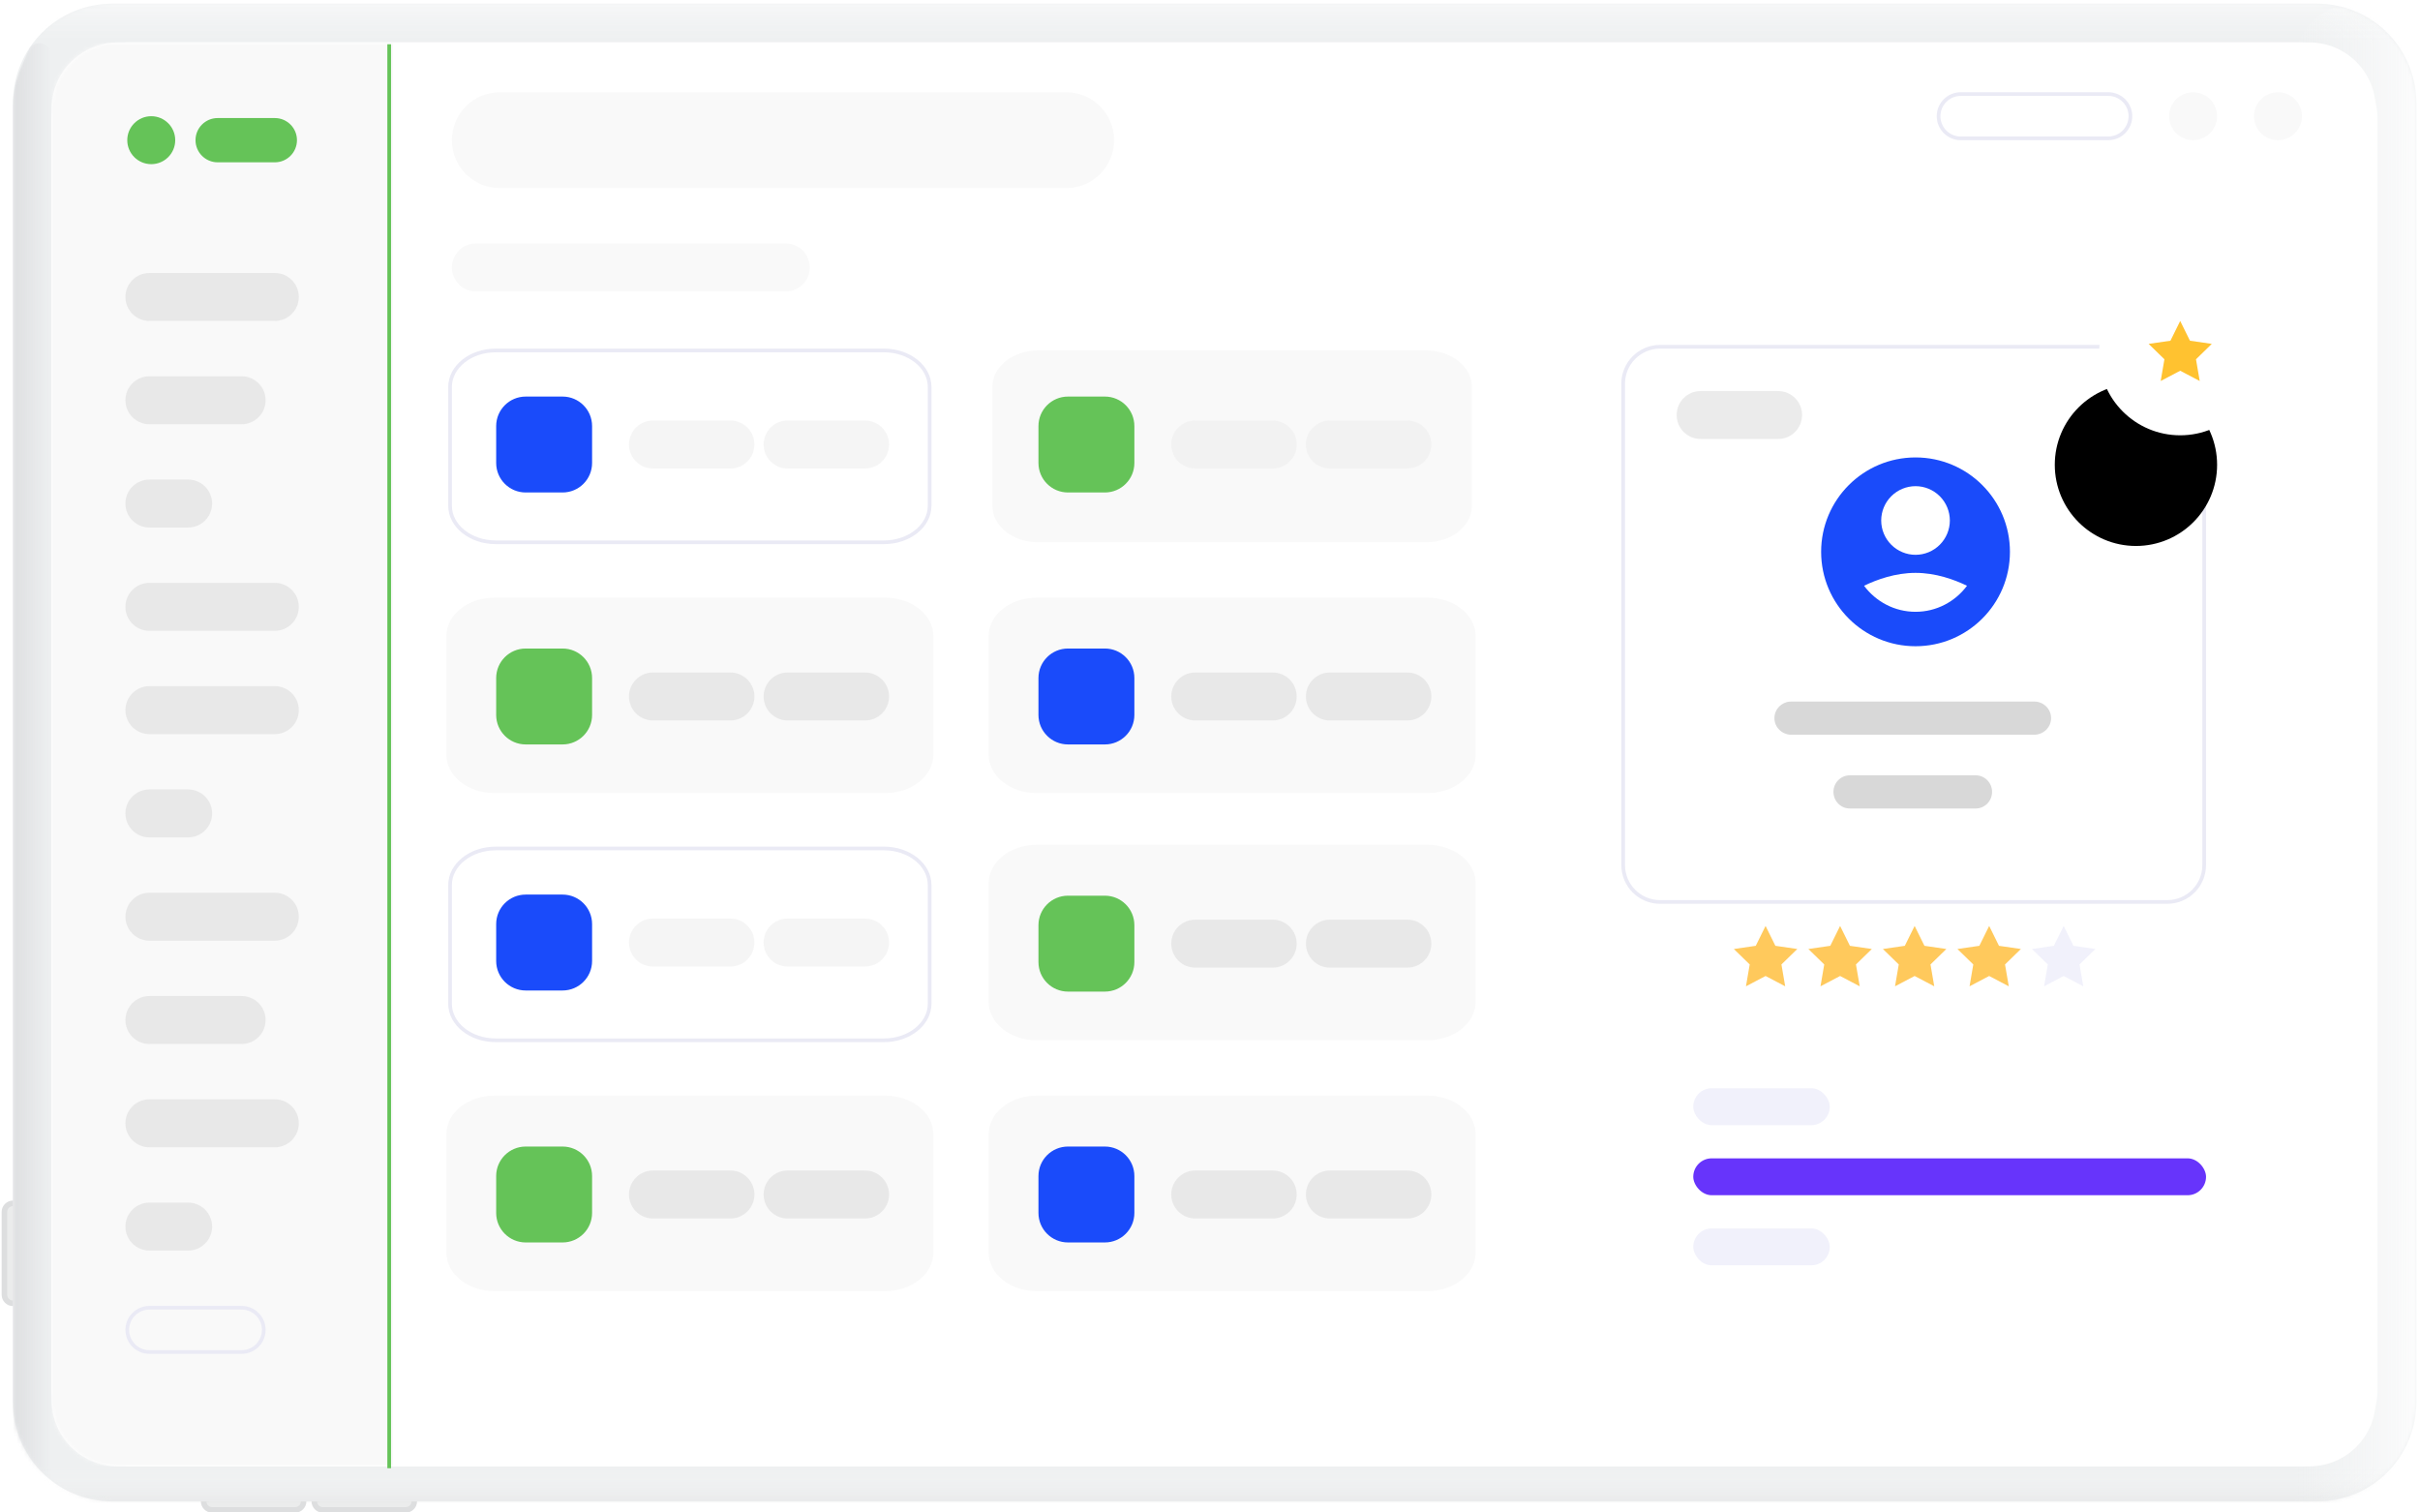 <svg width="656" height="410" viewBox="0 0 656 410" fill="none" xmlns="http://www.w3.org/2000/svg">
<g clip-path="url(#clip0_1497_3977)">
<path d="M55.999 406.3H55.199V407C55.199 408.2 56.199 409.3 57.499 409.3H79.999C81.199 409.3 82.299 408.3 82.299 407V406.2H55.999V406.3ZM4.299 327V326.2H3.499C2.299 326.2 1.199 327.2 1.199 328.5V351C1.199 352.2 2.199 353.3 3.499 353.3H4.299V327ZM85.999 406.3H85.199V407C85.199 408.2 86.199 409.3 87.499 409.3H109.999C111.199 409.3 112.299 408.3 112.299 407V406.2H85.999V406.3Z" fill="#EBECEC" stroke="#DDDEDF" stroke-width="1.5"/>
<path fill-rule="evenodd" clip-rule="evenodd" d="M3.5 28C3.5 13 15.5 1 30.5 1H628C643 1 655 13 655 28V380C655 395 643 407 628 407H30.5C15.5 407 3.5 395 3.5 380V28Z" fill="#EEF0F1"/>
<mask id="mask0_1497_3977" style="mask-type:luminance" maskUnits="userSpaceOnUse" x="3" y="1" width="652" height="406">
<path fill-rule="evenodd" clip-rule="evenodd" d="M3.5 28C3.5 13 15.5 1 30.5 1H628C643 1 655 13 655 28V380C655 395 643 407 628 407H30.5C15.5 407 3.5 395 3.5 380V28Z" fill="white"/>
</mask>
<g mask="url(#mask0_1497_3977)">
<path fill-rule="evenodd" clip-rule="evenodd" d="M622 17.5C622 13.124 623.738 8.927 626.833 5.833C629.927 2.738 634.124 1 638.5 1C642.876 1 647.073 2.738 650.167 5.833C653.262 8.927 655 13.124 655 17.5V408H622V17.5Z" fill="url(#paint0_linear_1497_3977)"/>
<path opacity="0.5" fill-rule="evenodd" clip-rule="evenodd" d="M3.501 6.3C3.501 3.3 5.901 1 8.801 1H649.801C651.193 1 652.529 1.553 653.513 2.538C654.498 3.522 655.051 4.858 655.051 6.25C655.051 7.642 654.498 8.978 653.513 9.962C652.529 10.947 651.193 11.5 649.801 11.5H8.801C8.101 11.514 7.406 11.386 6.757 11.124C6.108 10.863 5.518 10.473 5.023 9.978C4.528 9.483 4.138 8.893 3.877 8.244C3.615 7.595 3.487 6.9 3.501 6.2V6.3Z" fill="url(#paint1_linear_1497_3977)"/>
<path opacity="0.5" fill-rule="evenodd" clip-rule="evenodd" d="M3.5 402.8C3.5 399.8 5.9 397.5 8.8 397.5H649.8C651.192 397.5 652.528 398.053 653.512 399.038C654.497 400.022 655.05 401.358 655.05 402.75C655.05 404.142 654.497 405.478 653.512 406.462C652.528 407.447 651.192 408 649.8 408H8.8C7.394 408 6.046 407.442 5.052 406.448C4.058 405.454 3.5 404.106 3.5 402.7V402.8Z" fill="url(#paint2_linear_1497_3977)"/>
<path fill-rule="evenodd" clip-rule="evenodd" d="M14 15.1C14 11.9 10 10.5 8 13L5.7 18.4C4.259 21.749 3.51 25.354 3.5 29V411H14V15.1Z" fill="url(#paint3_linear_1497_3977)"/>
</g>
<path fill-rule="evenodd" clip-rule="evenodd" d="M14 32.5C14 26.93 16.212 21.589 20.151 17.651C24.089 13.713 29.43 11.5 35 11.5H623.5C629.07 11.5 634.411 13.713 638.349 17.651C642.288 21.589 644.5 26.93 644.5 32.5V376.5C644.5 382.07 642.288 387.411 638.349 391.349C634.411 395.288 629.07 397.5 623.5 397.5H35C29.43 397.5 24.089 395.288 20.151 391.349C16.212 387.411 14 382.07 14 376.5V32.5Z" fill="url(#paint4_linear_1497_3977)"/>
<path d="M626 11.5H32C22.059 11.5 14 19.559 14 29.5V379.5C14 389.441 22.059 397.5 32 397.5H626C635.941 397.5 644 389.441 644 379.5V29.5C644 19.559 635.941 11.5 626 11.5Z" fill="white"/>
<mask id="mask1_1497_3977" style="mask-type:luminance" maskUnits="userSpaceOnUse" x="14" y="11" width="630" height="387">
<path d="M626 11.5H32C22.059 11.5 14 19.559 14 29.5V379.5C14 389.441 22.059 397.5 32 397.5H626C635.941 397.5 644 389.441 644 379.5V29.5C644 19.559 635.941 11.5 626 11.5Z" fill="white"/>
</mask>
<g mask="url(#mask1_1497_3977)">
<path d="M14 11.5H106.5V397.5H14V11.5Z" fill="#F9F9F9"/>
<path d="M213 66H129C125.41 66 122.5 68.91 122.5 72.5C122.5 76.09 125.41 79 129 79H213C216.59 79 219.5 76.09 219.5 72.5C219.5 68.91 216.59 66 213 66Z" fill="#F9F9F9"/>
<path d="M289 25H135.5C128.32 25 122.5 30.82 122.5 38C122.5 45.18 128.32 51 135.5 51H289C296.18 51 302 45.18 302 38C302 30.82 296.18 25 289 25Z" fill="#F9F9F9"/>
<path d="M571.5 25.5H531.5C528.186 25.5 525.5 28.186 525.5 31.5C525.5 34.814 528.186 37.5 531.5 37.5H571.5C574.814 37.5 577.5 34.814 577.5 31.5C577.5 28.186 574.814 25.5 571.5 25.5Z" stroke="#EAEAF5"/>
<path d="M601 31.5C601 27.91 598.09 25 594.5 25C590.91 25 588 27.91 588 31.5C588 35.09 590.91 38 594.5 38C598.09 38 601 35.09 601 31.5Z" fill="#F9F9F9"/>
<path d="M624 31.5C624 27.91 621.09 25 617.5 25C613.91 25 611 27.91 611 31.5C611 35.09 613.91 38 617.5 38C621.09 38 624 35.09 624 31.5Z" fill="#F9F9F9"/>
<path opacity="0.5" d="M74.5 74H40.5C36.91 74 34 76.91 34 80.5C34 84.09 36.91 87 40.5 87H74.5C78.09 87 81 84.09 81 80.5C81 76.91 78.09 74 74.5 74Z" fill="#D8D8D8"/>
<path d="M47.5 38C47.5 34.41 44.59 31.5 41 31.5C37.41 31.5 34.5 34.41 34.5 38C34.5 41.59 37.41 44.5 41 44.5C44.59 44.5 47.5 41.59 47.5 38Z" fill="#65C358"/>
<path d="M74.5 32H59C55.686 32 53 34.686 53 38C53 41.314 55.686 44 59 44H74.5C77.814 44 80.5 41.314 80.5 38C80.5 34.686 77.814 32 74.5 32Z" fill="#65C358"/>
<path opacity="0.5" d="M65.5 102H40.5C36.91 102 34 104.91 34 108.5C34 112.09 36.91 115 40.5 115H65.5C69.09 115 72 112.09 72 108.5C72 104.91 69.09 102 65.5 102Z" fill="#D8D8D8"/>
<path opacity="0.5" d="M51 130H40.5C36.91 130 34 132.91 34 136.5C34 140.09 36.91 143 40.5 143H51C54.59 143 57.5 140.09 57.5 136.5C57.5 132.91 54.59 130 51 130Z" fill="#D8D8D8"/>
<path opacity="0.5" d="M74.5 158H40.5C36.91 158 34 160.91 34 164.5C34 168.09 36.91 171 40.5 171H74.5C78.09 171 81 168.09 81 164.5C81 160.91 78.09 158 74.5 158Z" fill="#D8D8D8"/>
<path opacity="0.5" d="M74.5 186H40.5C36.91 186 34 188.91 34 192.5C34 196.09 36.91 199 40.5 199H74.5C78.09 199 81 196.09 81 192.5C81 188.91 78.09 186 74.5 186Z" fill="#D8D8D8"/>
<path opacity="0.5" d="M51 214H40.5C36.91 214 34 216.91 34 220.5C34 224.09 36.91 227 40.5 227H51C54.59 227 57.5 224.09 57.5 220.5C57.5 216.91 54.59 214 51 214Z" fill="#D8D8D8"/>
<path opacity="0.5" d="M74.5 242H40.5C36.91 242 34 244.91 34 248.5C34 252.09 36.91 255 40.5 255H74.5C78.09 255 81 252.09 81 248.5C81 244.91 78.09 242 74.5 242Z" fill="#D8D8D8"/>
<path opacity="0.5" d="M65.5 270H40.5C36.91 270 34 272.91 34 276.5C34 280.09 36.91 283 40.5 283H65.5C69.09 283 72 280.09 72 276.5C72 272.91 69.09 270 65.5 270Z" fill="#D8D8D8"/>
<path opacity="0.5" d="M74.5 298H40.5C36.91 298 34 300.91 34 304.5C34 308.09 36.91 311 40.5 311H74.5C78.09 311 81 308.09 81 304.5C81 300.91 78.09 298 74.5 298Z" fill="#D8D8D8"/>
<path opacity="0.5" d="M51 326H40.5C36.91 326 34 328.91 34 332.5C34 336.09 36.91 339 40.5 339H51C54.59 339 57.5 336.09 57.5 332.5C57.5 328.91 54.59 326 51 326Z" fill="#D8D8D8"/>
<path d="M65.5 354.5H40.5C37.186 354.5 34.5 357.186 34.5 360.5C34.5 363.814 37.186 366.5 40.5 366.5H65.5C68.814 366.5 71.5 363.814 71.5 360.5C71.5 357.186 68.814 354.5 65.5 354.5Z" stroke="#EAEAF5"/>
<path d="M587.5 94H450C444.477 94 440 98.477 440 104V234.5C440 240.023 444.477 244.5 450 244.5H587.5C593.023 244.5 597.5 240.023 597.5 234.5V104C597.5 98.477 593.023 94 587.5 94Z" stroke="#EAEAF5"/>
<path opacity="0.5" d="M482 106H461C457.41 106 454.5 108.91 454.5 112.5C454.5 116.09 457.41 119 461 119H482C485.59 119 488.5 116.09 488.5 112.5C488.5 108.91 485.59 106 482 106Z" fill="#D8D8D8"/>
<path d="M532 181C544.979 181 555.5 170.479 555.5 157.5C555.5 144.521 544.979 134 532 134C519.021 134 508.5 144.521 508.5 157.5C508.5 170.479 519.021 181 532 181Z" stroke="white" stroke-width="13.5"/>
<path d="M239.619 95H134.381C127.543 95 122 99.434 122 104.905V137.095C122 142.565 127.543 147 134.381 147H239.619C246.457 147 252 142.565 252 137.095V104.905C252 99.434 246.457 95 239.619 95Z" stroke="#EAEAF5"/>
<path d="M386.619 95H281.381C274.543 95 269 99.434 269 104.905V137.095C269 142.565 274.543 147 281.381 147H386.619C393.457 147 399 142.565 399 137.095V104.905C399 99.434 393.457 95 386.619 95Z" fill="#F9F9F9"/>
<path d="M239.619 230H134.381C127.543 230 122 234.435 122 239.905V272.095C122 277.565 127.543 282 134.381 282H239.619C246.457 282 252 277.565 252 272.095V239.905C252 234.435 246.457 230 239.619 230Z" stroke="#EAEAF5"/>
<path d="M239.925 162H134.075C126.854 162 121 166.657 121 172.402V204.598C121 210.343 126.854 215 134.075 215H239.925C247.146 215 253 210.343 253 204.598V172.402C253 166.657 247.146 162 239.925 162Z" fill="#F9F9F9"/>
<path d="M386.925 162H281.075C273.854 162 268 166.657 268 172.402V204.598C268 210.343 273.854 215 281.075 215H386.925C394.146 215 400 210.343 400 204.598V172.402C400 166.657 394.146 162 386.925 162Z" fill="#F9F9F9"/>
<path d="M386.925 229H281.075C273.854 229 268 233.657 268 239.402V271.598C268 277.343 273.854 282 281.075 282H386.925C394.146 282 400 277.343 400 271.598V239.402C400 233.657 394.146 229 386.925 229Z" fill="#F9F9F9"/>
<path d="M239.925 297H134.075C126.854 297 121 301.657 121 307.402V339.598C121 345.343 126.854 350 134.075 350H239.925C247.146 350 253 345.343 253 339.598V307.402C253 301.657 247.146 297 239.925 297Z" fill="#F9F9F9"/>
<path d="M386.925 297H281.075C273.854 297 268 301.657 268 307.402V339.598C268 345.343 273.854 350 281.075 350H386.925C394.146 350 400 345.343 400 339.598V307.402C400 301.657 394.146 297 386.925 297Z" fill="#F9F9F9"/>
<path d="M152.5 175.8H142.5C138.082 175.8 134.5 179.382 134.5 183.8V193.8C134.5 198.218 138.082 201.8 142.5 201.8H152.5C156.918 201.8 160.5 198.218 160.5 193.8V183.8C160.5 179.382 156.918 175.8 152.5 175.8Z" fill="#65C358"/>
<path d="M299.5 175.8H289.5C285.082 175.8 281.5 179.382 281.5 183.8V193.8C281.5 198.218 285.082 201.8 289.5 201.8H299.5C303.918 201.8 307.5 198.218 307.5 193.8V183.8C307.5 179.382 303.918 175.8 299.5 175.8Z" fill="#1A4BFA"/>
<path d="M299.5 242.8H289.5C285.082 242.8 281.5 246.382 281.5 250.8V260.8C281.5 265.218 285.082 268.8 289.5 268.8H299.5C303.918 268.8 307.5 265.218 307.5 260.8V250.8C307.5 246.382 303.918 242.8 299.5 242.8Z" fill="#65C358"/>
<path d="M152.5 310.8H142.5C138.082 310.8 134.5 314.382 134.5 318.8V328.8C134.5 333.218 138.082 336.8 142.5 336.8H152.5C156.918 336.8 160.5 333.218 160.5 328.8V318.8C160.5 314.382 156.918 310.8 152.5 310.8Z" fill="#65C358"/>
<path d="M299.5 310.8H289.5C285.082 310.8 281.5 314.382 281.5 318.8V328.8C281.5 333.218 285.082 336.8 289.5 336.8H299.5C303.918 336.8 307.5 333.218 307.5 328.8V318.8C307.5 314.382 303.918 310.8 299.5 310.8Z" fill="#1A4BFA"/>
<path d="M152.5 107.5H142.5C138.082 107.5 134.5 111.082 134.5 115.5V125.5C134.5 129.918 138.082 133.5 142.5 133.5H152.5C156.918 133.5 160.5 129.918 160.5 125.5V115.5C160.5 111.082 156.918 107.5 152.5 107.5Z" fill="#1A4BFA"/>
<path d="M299.5 107.5H289.5C285.082 107.5 281.5 111.082 281.5 115.5V125.5C281.5 129.918 285.082 133.5 289.5 133.5H299.5C303.918 133.5 307.5 129.918 307.5 125.5V115.5C307.5 111.082 303.918 107.5 299.5 107.5Z" fill="#65C358"/>
<path d="M152.5 242.5H142.5C138.082 242.5 134.5 246.082 134.5 250.5V260.5C134.5 264.918 138.082 268.5 142.5 268.5H152.5C156.918 268.5 160.5 264.918 160.5 260.5V250.5C160.5 246.082 156.918 242.5 152.5 242.5Z" fill="#1A4BFA"/>
<path opacity="0.5" d="M198 182.3H177C173.41 182.3 170.5 185.21 170.5 188.8C170.5 192.39 173.41 195.3 177 195.3H198C201.59 195.3 204.5 192.39 204.5 188.8C204.5 185.21 201.59 182.3 198 182.3Z" fill="#D8D8D8"/>
<path opacity="0.5" d="M345 182.3H324C320.41 182.3 317.5 185.21 317.5 188.8C317.5 192.39 320.41 195.3 324 195.3H345C348.59 195.3 351.5 192.39 351.5 188.8C351.5 185.21 348.59 182.3 345 182.3Z" fill="#D8D8D8"/>
<path opacity="0.5" d="M345 249.3H324C320.41 249.3 317.5 252.21 317.5 255.8C317.5 259.39 320.41 262.3 324 262.3H345C348.59 262.3 351.5 259.39 351.5 255.8C351.5 252.21 348.59 249.3 345 249.3Z" fill="#D8D8D8"/>
<path opacity="0.5" d="M198 317.3H177C173.41 317.3 170.5 320.21 170.5 323.8C170.5 327.39 173.41 330.3 177 330.3H198C201.59 330.3 204.5 327.39 204.5 323.8C204.5 320.21 201.59 317.3 198 317.3Z" fill="#D8D8D8"/>
<path opacity="0.5" d="M345 317.3H324C320.41 317.3 317.5 320.21 317.5 323.8C317.5 327.39 320.41 330.3 324 330.3H345C348.59 330.3 351.5 327.39 351.5 323.8C351.5 320.21 348.59 317.3 345 317.3Z" fill="#D8D8D8"/>
<path opacity="0.5" d="M234.5 182.3H213.5C209.91 182.3 207 185.21 207 188.8C207 192.39 209.91 195.3 213.5 195.3H234.5C238.09 195.3 241 192.39 241 188.8C241 185.21 238.09 182.3 234.5 182.3Z" fill="#D8D8D8"/>
<path opacity="0.5" d="M381.5 182.3H360.5C356.91 182.3 354 185.21 354 188.8C354 192.39 356.91 195.3 360.5 195.3H381.5C385.09 195.3 388 192.39 388 188.8C388 185.21 385.09 182.3 381.5 182.3Z" fill="#D8D8D8"/>
<path opacity="0.5" d="M381.5 249.3H360.5C356.91 249.3 354 252.21 354 255.8C354 259.39 356.91 262.3 360.5 262.3H381.5C385.09 262.3 388 259.39 388 255.8C388 252.21 385.09 249.3 381.5 249.3Z" fill="#D8D8D8"/>
<path opacity="0.5" d="M234.5 317.3H213.5C209.91 317.3 207 320.21 207 323.8C207 327.39 209.91 330.3 213.5 330.3H234.5C238.09 330.3 241 327.39 241 323.8C241 320.21 238.09 317.3 234.5 317.3Z" fill="#D8D8D8"/>
<path opacity="0.5" d="M381.5 317.3H360.5C356.91 317.3 354 320.21 354 323.8C354 327.39 356.91 330.3 360.5 330.3H381.5C385.09 330.3 388 327.39 388 323.8C388 320.21 385.09 317.3 381.5 317.3Z" fill="#D8D8D8"/>
<path opacity="0.5" d="M198 114H177C173.41 114 170.5 116.91 170.5 120.5C170.5 124.09 173.41 127 177 127H198C201.59 127 204.5 124.09 204.5 120.5C204.5 116.91 201.59 114 198 114Z" fill="#ECECEC"/>
<path opacity="0.5" d="M345 114H324C320.41 114 317.5 116.91 317.5 120.5C317.5 124.09 320.41 127 324 127H345C348.59 127 351.5 124.09 351.5 120.5C351.5 116.91 348.59 114 345 114Z" fill="#ECECEC"/>
<path opacity="0.5" d="M198 249H177C173.41 249 170.5 251.91 170.5 255.5C170.5 259.09 173.41 262 177 262H198C201.59 262 204.5 259.09 204.5 255.5C204.5 251.91 201.59 249 198 249Z" fill="#ECECEC"/>
<path opacity="0.5" d="M234.5 114H213.5C209.91 114 207 116.91 207 120.5C207 124.09 209.91 127 213.5 127H234.5C238.09 127 241 124.09 241 120.5C241 116.91 238.09 114 234.5 114Z" fill="#ECECEC"/>
<path opacity="0.5" d="M381.5 114H360.5C356.91 114 354 116.91 354 120.5C354 124.09 356.91 127 360.5 127H381.5C385.09 127 388 124.09 388 120.5C388 116.91 385.09 114 381.5 114Z" fill="#ECECEC"/>
<path opacity="0.5" d="M234.5 249H213.5C209.91 249 207 251.91 207 255.5C207 259.09 209.91 262 213.5 262H234.5C238.09 262 241 259.09 241 255.5C241 251.91 238.09 249 234.5 249Z" fill="#ECECEC"/>
</g>
<path d="M551.408 190.168H485.592C483.056 190.168 481 192.183 481 194.668C481 197.154 483.056 199.168 485.592 199.168H551.408C553.944 199.168 556 197.154 556 194.668C556 192.183 553.944 190.168 551.408 190.168Z" fill="#D8D8D8"/>
<path d="M535.552 210.168H501.448C498.992 210.168 497 212.183 497 214.668C497 217.154 498.992 219.168 501.448 219.168H535.552C538.008 219.168 540 217.154 540 214.668C540 212.183 538.008 210.168 535.552 210.168Z" fill="#D8D8D8"/>
<path d="M519.254 124C533.386 124 544.843 135.457 544.843 149.589C544.843 163.722 533.386 175.179 519.254 175.179C505.121 175.179 493.664 163.722 493.664 149.589C493.664 135.457 505.121 124 519.254 124ZM519.252 155.293C513.779 155.293 508.79 157.095 505.295 158.787C508.485 163.062 513.544 165.846 519.252 165.846C524.957 165.846 530.018 163.062 533.206 158.787C529.714 157.095 524.725 155.293 519.252 155.293ZM519.252 131.788C516.785 131.791 514.42 132.772 512.676 134.516C510.931 136.261 509.95 138.625 509.946 141.092C509.949 143.559 510.931 145.925 512.675 147.669C514.42 149.414 516.785 150.395 519.252 150.398C521.719 150.395 524.083 149.413 525.827 147.669C527.572 145.925 528.553 143.56 528.556 141.094C528.553 138.627 527.572 136.262 525.828 134.517C524.084 132.773 521.719 131.791 519.252 131.788Z" fill="#1A4BFA"/>
<g filter="url(#filter0_d_1497_3977)">
<path d="M591 118C603.15 118 613 108.15 613 96C613 83.85 603.15 74 591 74C578.85 74 569 83.85 569 96C569 108.15 578.85 118 591 118Z" fill="black"/>
</g>
<path d="M591 118C603.15 118 613 108.15 613 96C613 83.85 603.15 74 591 74C578.85 74 569 83.85 569 96C569 108.15 578.85 118 591 118Z" fill="white"/>
<path fill-rule="evenodd" clip-rule="evenodd" d="M590.997 100.5L585.708 103.281L586.717 97.391L582.438 93.219L588.352 92.359L590.997 87L593.643 92.36L599.557 93.219L595.277 97.391L596.287 103.281L590.997 100.5Z" fill="#FFC230"/>
<path d="M478.601 264.568L473.285 267.363L474.301 261.443L470 257.25L475.942 256.387L478.601 251L481.26 256.387L487.203 257.25L482.902 261.443L483.919 267.363L478.601 264.568Z" fill="#FFC95C"/>
<path d="M498.804 264.568L493.489 267.363L494.504 261.443L490.203 257.25L496.145 256.387L498.804 251L501.463 256.387L507.406 257.25L503.105 261.443L504.123 267.363L498.804 264.568Z" fill="#FFC95C"/>
<path d="M519.008 264.568L513.692 267.363L514.707 261.443L510.406 257.25L516.348 256.387L519.008 251L521.667 256.387L527.609 257.25L523.308 261.443L524.326 267.363L519.008 264.568Z" fill="#FFC95C"/>
<path d="M539.211 264.568L533.895 267.363L534.91 261.443L530.609 257.25L536.552 256.387L539.211 251L541.87 256.387L547.812 257.25L543.511 261.443L544.529 267.363L539.211 264.568Z" fill="#FFC95C"/>
<path d="M559.41 264.568L554.094 267.363L555.109 261.443L550.809 257.25L556.751 256.387L559.41 251L562.069 256.387L568.011 257.25L563.71 261.443L564.728 267.363L559.41 264.568Z" fill="#F1F1FB"/>
<rect x="459" y="314" width="139" height="10" rx="5" fill="#6734FB"/>
<rect x="459" y="295" width="37" height="10" rx="5" fill="#F1F1FB"/>
<rect x="459" y="333" width="37" height="10" rx="5" fill="#F1F1FB"/>
<line x1="105.5" y1="12" x2="105.5" y2="398" stroke="#65C358"/>
</g>
<defs>
<filter id="filter0_d_1497_3977" x="517" y="64" width="124" height="124" filterUnits="userSpaceOnUse" color-interpolation-filters="sRGB">
<feFlood flood-opacity="0" result="BackgroundImageFix"/>
<feColorMatrix in="SourceAlpha" type="matrix" values="0 0 0 0 0 0 0 0 0 0 0 0 0 0 0 0 0 0 127 0" result="hardAlpha"/>
<feOffset dx="-12" dy="30"/>
<feGaussianBlur stdDeviation="20"/>
<feColorMatrix type="matrix" values="0 0 0 0 0.161 0 0 0 0 0.188 0 0 0 0 0.314 0 0 0 0.088 0"/>
<feBlend mode="normal" in2="BackgroundImageFix" result="effect1_dropShadow_1497_3977"/>
<feBlend mode="normal" in="SourceGraphic" in2="effect1_dropShadow_1497_3977" result="shape"/>
</filter>
<linearGradient id="paint0_linear_1497_3977" x1="622" y1="338.2" x2="655" y2="338.2" gradientUnits="userSpaceOnUse">
<stop stop-color="#F8F9F9" stop-opacity="0"/>
<stop offset="1" stop-color="white" stop-opacity="0.8"/>
</linearGradient>
<linearGradient id="paint1_linear_1497_3977" x1="769.001" y1="11.5" x2="769.001" y2="1" gradientUnits="userSpaceOnUse">
<stop stop-color="#F8F9F9" stop-opacity="0"/>
<stop offset="1" stop-color="white"/>
</linearGradient>
<linearGradient id="paint2_linear_1497_3977" x1="769" y1="408" x2="769" y2="397.5" gradientUnits="userSpaceOnUse">
<stop stop-color="#E1E1E1"/>
<stop offset="1" stop-color="white" stop-opacity="0"/>
</linearGradient>
<linearGradient id="paint3_linear_1497_3977" x1="14" y1="341.5" x2="3.5" y2="341.5" gradientUnits="userSpaceOnUse">
<stop stop-color="#DEDFE1" stop-opacity="0"/>
<stop offset="1" stop-color="#DEDFE1"/>
</linearGradient>
<linearGradient id="paint4_linear_1497_3977" x1="14" y1="11.5" x2="14" y2="397.5" gradientUnits="userSpaceOnUse">
<stop stop-color="white"/>
<stop offset="0.9" stop-color="white"/>
<stop offset="1" stop-color="white"/>
</linearGradient>
<clipPath id="clip0_1497_3977">
<rect width="656" height="409" fill="white" transform="translate(0 1)"/>
</clipPath>
</defs>
</svg>
